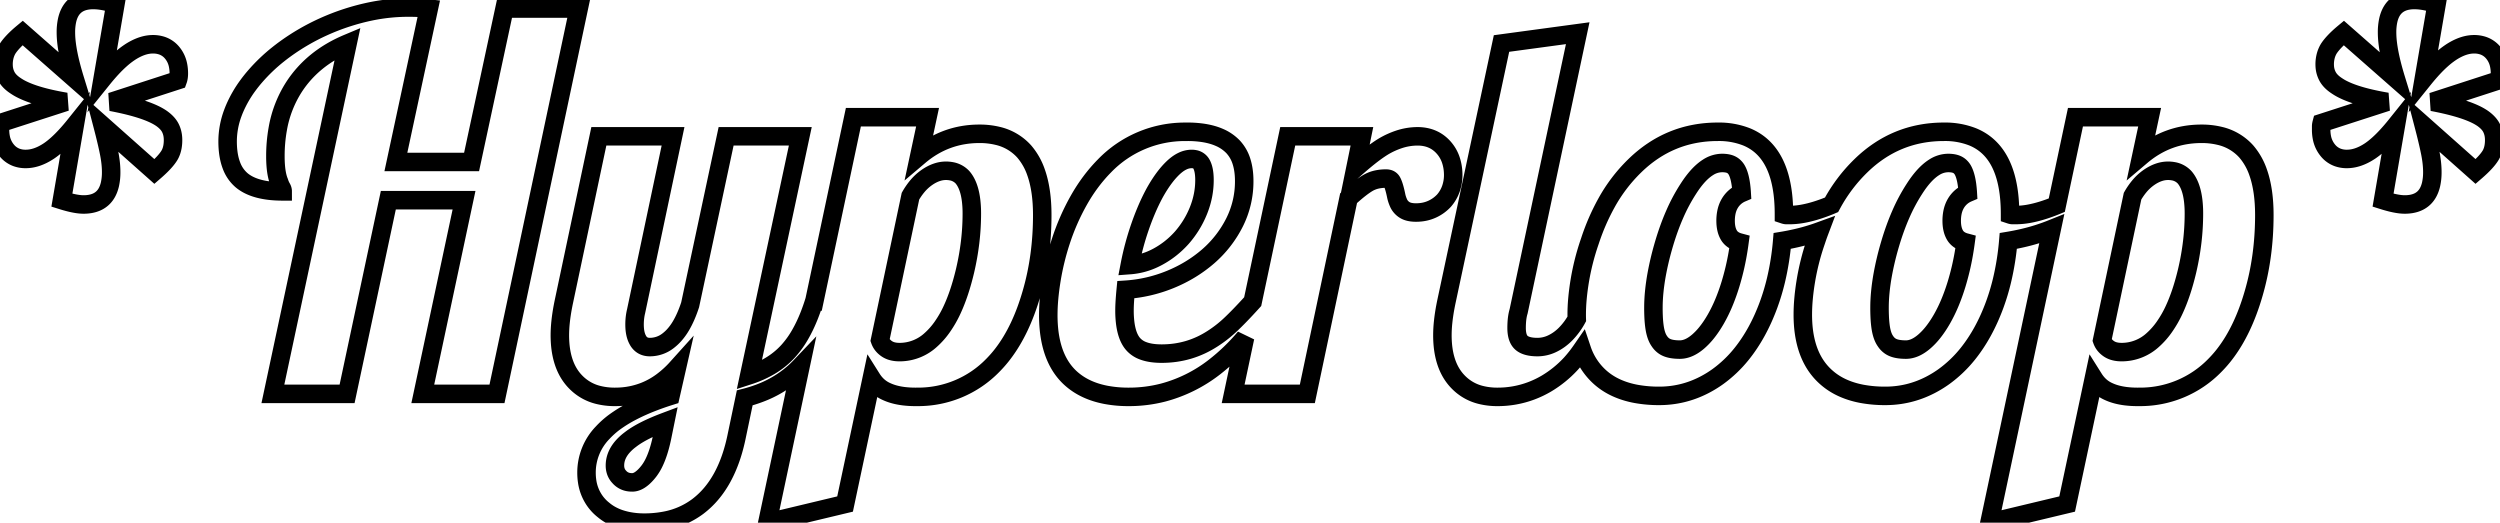 <svg width="485.352" height="101.465" viewBox="0 0 485.352 101.465" xmlns="http://www.w3.org/2000/svg"><g id="svgGroup" stroke-linecap="round" fill-rule="evenodd" font-size="9pt" stroke="#000" stroke-width="0.95mm" fill="none" style="stroke:#000;stroke-width:0.95mm;fill:none"><path d="M 280.811 58.545 L 291.504 8.447 L 306.299 6.445 L 294.824 60.449 A 7.717 7.717 0 0 0 294.586 61.498 Q 294.5 62.034 294.463 62.655 A 16.874 16.874 0 0 0 294.434 63.672 A 6.944 6.944 0 0 0 294.501 64.675 Q 294.678 65.884 295.322 66.494 A 2.073 2.073 0 0 0 295.386 66.553 Q 296.338 67.383 298.486 67.383 A 6.604 6.604 0 0 0 301.343 66.724 Q 302.734 66.065 303.906 64.893 A 13.271 13.271 0 0 0 306.116 61.917 A 26.949 26.949 0 0 1 306.104 61.084 A 34.988 34.988 0 0 1 306.262 57.843 Q 306.421 56.14 306.738 54.273 A 46.944 46.944 0 0 1 308.509 47.264 A 51.83 51.83 0 0 1 308.691 46.729 A 42.59 42.59 0 0 1 311.836 39.483 A 30.795 30.795 0 0 1 317.334 32.227 Q 324.121 25.586 333.496 25.586 A 14.597 14.597 0 0 1 339.114 26.584 Q 345.45 29.21 346.229 38.744 A 34.537 34.537 0 0 1 346.338 41.553 L 346.338 41.65 Q 346.529 41.714 346.678 41.736 A 1.013 1.013 0 0 0 346.826 41.748 L 347.412 41.748 A 14.871 14.871 0 0 0 350.192 41.465 Q 352.506 41.023 355.274 39.893 A 39.785 39.785 0 0 0 355.579 39.765 A 42.59 42.59 0 0 1 355.732 39.483 A 30.795 30.795 0 0 1 361.231 32.227 Q 368.018 25.586 377.393 25.586 A 14.597 14.597 0 0 1 383.011 26.584 Q 389.347 29.21 390.125 38.744 A 34.537 34.537 0 0 1 390.234 41.553 L 390.234 41.65 Q 390.425 41.714 390.574 41.736 A 1.013 1.013 0 0 0 390.723 41.748 L 391.309 41.748 A 14.871 14.871 0 0 0 394.089 41.465 Q 396.403 41.023 399.17 39.893 A 39.785 39.785 0 0 0 399.306 39.836 L 402.93 22.754 L 417.334 22.754 L 415.723 30.274 Q 420.801 25.977 427.393 25.977 A 14.79 14.79 0 0 1 430.953 26.381 A 9.937 9.937 0 0 1 436.084 29.395 A 12.323 12.323 0 0 1 438.393 33.455 Q 439.6 36.856 439.6 41.748 Q 439.6 49.805 437.549 56.885 Q 435.466 64.154 431.866 68.798 A 23.04 23.04 0 0 1 430.029 70.899 A 20.195 20.195 0 0 1 415.34 77.049 A 25.994 25.994 0 0 1 414.99 77.051 A 18.413 18.413 0 0 1 412.609 76.906 Q 410.699 76.656 409.277 75.977 Q 407.568 75.195 406.494 73.486 L 401.318 97.852 L 386.231 101.465 L 398.326 44.455 A 37.791 37.791 0 0 1 392.637 46.232 A 44.605 44.605 0 0 1 389.893 46.777 A 51.952 51.952 0 0 1 388.68 54.415 A 42.507 42.507 0 0 1 387.256 59.155 Q 385.205 64.746 381.983 68.75 A 23.789 23.789 0 0 1 377.417 73.099 A 21.112 21.112 0 0 1 374.707 74.756 Q 370.606 76.856 366.016 76.856 A 24.463 24.463 0 0 1 361.508 76.467 Q 358.988 75.994 357.004 74.946 A 12.359 12.359 0 0 1 354.541 73.242 Q 350.497 69.676 350.054 62.818 A 26.949 26.949 0 0 1 350 61.084 A 34.988 34.988 0 0 1 350.159 57.843 Q 350.317 56.14 350.635 54.273 A 46.944 46.944 0 0 1 352.406 47.264 A 51.83 51.83 0 0 1 352.588 46.729 A 42.59 42.59 0 0 1 353.228 44.913 A 37.791 37.791 0 0 1 348.741 46.232 A 44.605 44.605 0 0 1 345.996 46.777 A 51.952 51.952 0 0 1 344.784 54.415 A 42.507 42.507 0 0 1 343.359 59.155 Q 341.309 64.746 338.086 68.75 A 23.789 23.789 0 0 1 333.521 73.099 A 21.112 21.112 0 0 1 330.811 74.756 Q 326.709 76.856 322.119 76.856 A 24.463 24.463 0 0 1 317.611 76.467 Q 315.092 75.994 313.108 74.946 A 12.359 12.359 0 0 1 310.645 73.242 A 12.583 12.583 0 0 1 307.117 67.882 A 31.995 31.995 0 0 1 306.241 69.091 A 25.183 25.183 0 0 1 304.981 70.606 A 21.274 21.274 0 0 1 300.241 74.456 A 18.921 18.921 0 0 1 297.266 75.879 A 18.481 18.481 0 0 1 290.723 77.051 A 13.08 13.08 0 0 1 287.542 76.685 A 9.122 9.122 0 0 1 283.154 74.219 Q 280.412 71.476 280.076 66.515 A 21.146 21.146 0 0 1 280.029 65.088 A 25.108 25.108 0 0 1 280.179 62.445 Q 280.323 61.087 280.606 59.572 A 46.556 46.556 0 0 1 280.811 58.545 Z M 130.176 76.856 L 131.397 71.484 A 19.59 19.59 0 0 1 128.543 74.087 A 14.931 14.931 0 0 1 125.049 76.025 A 15.324 15.324 0 0 1 119.949 77.042 A 17.561 17.561 0 0 1 119.385 77.051 A 13.08 13.08 0 0 1 116.204 76.685 A 9.122 9.122 0 0 1 111.816 74.219 Q 109.074 71.476 108.738 66.515 A 21.146 21.146 0 0 1 108.691 65.088 A 25.108 25.108 0 0 1 108.841 62.445 Q 108.985 61.087 109.268 59.572 A 46.556 46.556 0 0 1 109.473 58.545 L 116.26 26.465 L 130.664 26.465 L 123.486 60.449 Q 123.193 61.67 123.193 62.988 Q 123.193 64.293 123.491 65.231 A 4.133 4.133 0 0 0 123.828 66.016 A 2.648 2.648 0 0 0 124.535 66.875 Q 125.057 67.28 125.787 67.362 A 3.443 3.443 0 0 0 126.172 67.383 A 5.756 5.756 0 0 0 129.737 66.132 A 8.504 8.504 0 0 0 130.908 65.039 A 11.071 11.071 0 0 0 132.188 63.277 Q 133.191 61.591 133.984 59.18 L 140.967 26.465 L 155.371 26.465 L 145.459 72.852 A 20.111 20.111 0 0 0 149.473 71.048 A 15.404 15.404 0 0 0 153.027 68.164 A 18.334 18.334 0 0 0 155.341 64.951 Q 156.313 63.267 157.131 61.187 A 39.218 39.218 0 0 0 158.057 58.545 L 158.081 58.545 L 165.674 22.754 L 180.078 22.754 L 178.467 30.274 Q 183.545 25.977 190.137 25.977 A 14.79 14.79 0 0 1 193.697 26.381 A 9.937 9.937 0 0 1 198.828 29.395 A 12.323 12.323 0 0 1 201.137 33.455 Q 202.344 36.856 202.344 41.748 Q 202.344 49.805 200.293 56.885 Q 198.211 64.154 194.611 68.798 A 23.04 23.04 0 0 1 192.774 70.899 A 20.195 20.195 0 0 1 178.084 77.049 A 25.994 25.994 0 0 1 177.734 77.051 A 18.413 18.413 0 0 1 175.353 76.906 Q 173.443 76.656 172.022 75.977 Q 170.313 75.195 169.238 73.486 L 164.063 97.852 L 148.975 101.465 L 155.411 71.128 A 22.205 22.205 0 0 1 154.248 72.266 A 21.309 21.309 0 0 1 147.51 76.323 A 26.623 26.623 0 0 1 144.58 77.246 L 143.066 84.473 Q 141.162 94.043 135.449 98.34 A 15.224 15.224 0 0 1 129.098 101.096 A 21.211 21.211 0 0 1 125.049 101.465 A 15.881 15.881 0 0 1 122.043 101.189 A 13.713 13.713 0 0 1 120.679 100.855 A 10.429 10.429 0 0 1 118.378 99.861 A 8.989 8.989 0 0 1 117.188 99.024 Q 115.625 97.803 114.746 95.972 A 8.797 8.797 0 0 1 113.991 93.464 A 11.481 11.481 0 0 1 113.867 91.748 A 11.101 11.101 0 0 1 116.987 84.02 A 16.847 16.847 0 0 1 119.19 82.031 A 26.052 26.052 0 0 1 122.772 79.824 Q 124.642 78.856 126.901 77.991 A 57.159 57.159 0 0 1 130.176 76.856 Z M 52.979 76.465 L 67.481 8.447 Q 60.742 11.279 57.105 16.846 A 21.913 21.913 0 0 0 53.937 24.96 A 29.861 29.861 0 0 0 53.467 30.371 A 22.893 22.893 0 0 0 53.535 32.199 Q 53.69 34.129 54.199 35.352 A 5.628 5.628 0 0 0 54.45 36.019 A 4.466 4.466 0 0 0 54.688 36.475 A 1.546 1.546 0 0 1 54.834 36.816 A 1.239 1.239 0 0 1 54.883 37.158 Q 49.512 37.158 46.924 35.01 A 6.907 6.907 0 0 1 44.917 32.088 Q 44.19 30.161 44.19 27.441 A 15.791 15.791 0 0 1 45.178 22.01 A 18.61 18.61 0 0 1 45.581 20.996 A 22.76 22.76 0 0 1 48.164 16.537 A 27.471 27.471 0 0 1 49.561 14.795 A 33.291 33.291 0 0 1 53.988 10.562 A 38.355 38.355 0 0 1 55.42 9.473 A 42.618 42.618 0 0 1 62.744 5.225 A 44.001 44.001 0 0 1 72.084 2.188 A 36.42 36.42 0 0 1 79.248 1.465 Q 81.345 1.465 83.016 1.635 A 25.889 25.889 0 0 1 83.252 1.66 L 76.856 31.445 L 91.553 31.445 L 97.949 1.66 L 112.354 1.66 L 96.484 76.465 L 82.08 76.465 L 90.088 38.867 L 75.391 38.867 L 67.383 76.465 L 52.979 76.465 Z M 214.665 76.651 A 23.491 23.491 0 0 0 219.141 77.051 A 26.49 26.49 0 0 0 225.842 76.207 A 27.862 27.862 0 0 0 235.742 71.289 A 38.744 38.744 0 0 0 241.626 65.635 A 51.14 51.14 0 0 0 241.724 65.518 L 239.404 76.465 L 253.809 76.465 L 261.816 38.477 A 51.14 51.14 0 0 1 262.244 38.091 Q 264.204 36.341 265.527 35.547 A 5.977 5.977 0 0 1 267.433 34.824 A 8.356 8.356 0 0 1 269.092 34.668 A 1.769 1.769 0 0 1 269.473 34.707 A 1.102 1.102 0 0 1 270.166 35.156 A 1.946 1.946 0 0 1 270.215 35.237 Q 270.527 35.778 270.839 37.033 A 25.022 25.022 0 0 1 271.045 37.94 A 5.94 5.94 0 0 0 271.22 38.632 A 7.367 7.367 0 0 0 271.582 39.551 A 3.063 3.063 0 0 0 272.803 40.82 A 2.867 2.867 0 0 0 273.322 41.045 Q 273.664 41.157 274.077 41.21 A 6.428 6.428 0 0 0 274.902 41.26 Q 276.611 41.26 278.003 40.625 A 8.068 8.068 0 0 0 278.014 40.62 A 7.187 7.187 0 0 0 280.371 38.916 Q 281.25 37.891 281.69 36.621 A 8.004 8.004 0 0 0 282.129 33.984 Q 282.129 32.471 281.69 31.128 A 6.889 6.889 0 0 0 280.371 28.76 Q 278.418 26.465 275.195 26.465 A 11.527 11.527 0 0 0 271.578 27.067 A 15.585 15.585 0 0 0 268.701 28.369 A 17.593 17.593 0 0 0 267.907 28.87 Q 266.545 29.776 264.764 31.262 A 73.48 73.48 0 0 0 263.135 32.666 L 264.404 26.465 L 250 26.465 L 243.198 58.561 A 122.347 122.347 0 0 1 241.805 60.074 Q 241.13 60.795 240.512 61.427 A 60.585 60.585 0 0 1 239.111 62.817 A 26.679 26.679 0 0 1 238.614 63.282 A 23.711 23.711 0 0 1 235.449 65.723 Q 230.957 68.652 225.537 68.652 A 16.497 16.497 0 0 1 225.261 68.65 Q 223.213 68.616 221.83 68.067 A 4.689 4.689 0 0 1 220.166 66.992 A 4.437 4.437 0 0 1 219.558 66.225 Q 218.691 64.857 218.427 62.506 A 20.238 20.238 0 0 1 218.311 60.254 A 19.511 19.511 0 0 1 218.313 59.961 Q 218.327 59.034 218.426 57.732 A 75.313 75.313 0 0 1 218.555 56.25 A 27.523 27.523 0 0 0 227.149 54.273 Q 231.299 52.588 234.57 49.756 A 21.527 21.527 0 0 0 239.697 43.14 A 17.704 17.704 0 0 0 241.553 35.156 Q 241.553 33.034 241.041 31.401 A 7.383 7.383 0 0 0 239.404 28.516 A 8.158 8.158 0 0 0 236.703 26.665 Q 235.372 26.086 233.688 25.818 A 20.192 20.192 0 0 0 230.518 25.586 A 27.332 27.332 0 0 0 230.145 25.589 A 21.683 21.683 0 0 0 214.404 32.227 Q 211.572 35.108 209.448 38.867 A 43.537 43.537 0 0 0 205.957 46.826 A 50.57 50.57 0 0 0 204.126 54.346 A 58.915 58.915 0 0 0 204.117 54.404 Q 203.818 56.252 203.668 57.935 A 36.58 36.58 0 0 0 203.516 61.182 A 27.816 27.816 0 0 0 203.635 63.816 Q 204.229 70.049 207.764 73.34 A 12.15 12.15 0 0 0 210.097 75.032 Q 212.099 76.153 214.665 76.651 Z M 12.012 38.867 L 14.502 24.365 A 39.74 39.74 0 0 1 12.787 26.365 Q 11.051 28.248 9.556 29.266 A 10.96 10.96 0 0 1 9.399 29.37 Q 7.129 30.859 4.981 30.859 A 5.141 5.141 0 0 1 3.245 30.578 A 4.398 4.398 0 0 1 1.367 29.273 A 5.539 5.539 0 0 1 0.124 26.612 A 7.766 7.766 0 0 1 0 25.195 L 0 24.512 Q 0 24.279 0.089 23.912 A 5.32 5.32 0 0 1 0.098 23.877 L 12.793 19.775 A 54.026 54.026 0 0 1 9.399 19.098 Q 6.211 18.345 4.243 17.36 A 10.129 10.129 0 0 1 3.027 16.65 Q 1.981 15.966 1.432 15.149 A 3.784 3.784 0 0 1 1.221 14.795 A 4.742 4.742 0 0 1 0.7 12.929 A 5.722 5.722 0 0 1 0.684 12.5 A 6.378 6.378 0 0 1 0.904 10.795 A 5.405 5.405 0 0 1 1.465 9.473 Q 2.344 8.106 4.395 6.397 L 14.502 15.283 Q 12.917 10.122 12.802 6.807 A 14.637 14.637 0 0 1 12.793 6.299 A 10.865 10.865 0 0 1 13.025 3.941 Q 13.768 0.617 16.879 0.097 A 7.499 7.499 0 0 1 18.115 0 A 10.444 10.444 0 0 1 19.631 0.119 Q 20.895 0.305 22.412 0.781 L 19.922 15.283 Q 21.777 12.981 23.443 11.506 A 15.602 15.602 0 0 1 25.147 10.181 A 11.368 11.368 0 0 1 26.835 9.245 Q 27.827 8.808 28.774 8.664 A 6.09 6.09 0 0 1 29.688 8.594 A 5.44 5.44 0 0 1 31.369 8.842 A 4.384 4.384 0 0 1 33.35 10.156 A 5.38 5.38 0 0 1 34.552 12.61 A 7.794 7.794 0 0 1 34.717 14.258 A 5.194 5.194 0 0 1 34.687 14.831 Q 34.641 15.249 34.522 15.576 L 21.582 19.775 Q 27.007 20.8 29.868 22.148 A 10.615 10.615 0 0 1 31.299 22.949 Q 32.32 23.657 32.852 24.459 A 3.756 3.756 0 0 1 33.081 24.854 A 4.836 4.836 0 0 1 33.544 26.402 A 6.139 6.139 0 0 1 33.594 27.197 A 7.467 7.467 0 0 1 33.49 28.481 Q 33.362 29.209 33.08 29.804 A 4.27 4.27 0 0 1 32.91 30.127 Q 32.129 31.445 29.981 33.301 L 19.922 24.365 A 151.902 151.902 0 0 1 20.311 25.884 Q 20.856 28.058 21.167 29.614 Q 21.579 31.673 21.582 33.371 A 14.184 14.184 0 0 1 21.582 33.399 A 10.754 10.754 0 0 1 21.345 35.766 Q 20.595 39.075 17.47 39.599 A 7.623 7.623 0 0 1 16.211 39.697 A 8.045 8.045 0 0 1 15.13 39.616 Q 14.008 39.463 12.512 39.02 A 30.443 30.443 0 0 1 12.012 38.867 Z M 462.647 38.867 L 465.137 24.365 A 39.74 39.74 0 0 1 463.422 26.365 Q 461.686 28.248 460.19 29.266 A 10.96 10.96 0 0 1 460.034 29.37 Q 457.764 30.859 455.615 30.859 A 5.141 5.141 0 0 1 453.88 30.578 A 4.398 4.398 0 0 1 452.002 29.273 A 5.539 5.539 0 0 1 450.759 26.612 A 7.766 7.766 0 0 1 450.635 25.195 L 450.635 24.512 Q 450.635 24.279 450.724 23.912 A 5.32 5.32 0 0 1 450.733 23.877 L 463.428 19.775 A 54.026 54.026 0 0 1 460.034 19.098 Q 456.845 18.345 454.878 17.36 A 10.129 10.129 0 0 1 453.662 16.65 Q 452.616 15.966 452.067 15.149 A 3.784 3.784 0 0 1 451.856 14.795 A 4.742 4.742 0 0 1 451.334 12.929 A 5.722 5.722 0 0 1 451.318 12.5 A 6.378 6.378 0 0 1 451.539 10.795 A 5.405 5.405 0 0 1 452.1 9.473 Q 452.979 8.106 455.029 6.397 L 465.137 15.283 Q 463.552 10.122 463.437 6.807 A 14.637 14.637 0 0 1 463.428 6.299 A 10.865 10.865 0 0 1 463.66 3.941 Q 464.402 0.617 467.514 0.097 A 7.499 7.499 0 0 1 468.75 0 A 10.444 10.444 0 0 1 470.266 0.119 Q 471.529 0.305 473.047 0.781 L 470.557 15.283 Q 472.411 12.981 474.078 11.506 A 15.602 15.602 0 0 1 475.781 10.181 A 11.368 11.368 0 0 1 477.469 9.245 Q 478.462 8.808 479.408 8.664 A 6.09 6.09 0 0 1 480.322 8.594 A 5.44 5.44 0 0 1 482.004 8.842 A 4.384 4.384 0 0 1 483.984 10.156 A 5.38 5.38 0 0 1 485.186 12.61 A 7.794 7.794 0 0 1 485.352 14.258 A 5.194 5.194 0 0 1 485.322 14.831 Q 485.275 15.249 485.156 15.576 L 472.217 19.775 Q 477.642 20.8 480.503 22.148 A 10.615 10.615 0 0 1 481.934 22.949 Q 482.955 23.657 483.487 24.459 A 3.756 3.756 0 0 1 483.716 24.854 A 4.836 4.836 0 0 1 484.179 26.402 A 6.139 6.139 0 0 1 484.229 27.197 A 7.467 7.467 0 0 1 484.124 28.481 Q 483.997 29.209 483.715 29.804 A 4.27 4.27 0 0 1 483.545 30.127 Q 482.764 31.445 480.615 33.301 L 470.557 24.365 A 151.902 151.902 0 0 1 470.946 25.884 Q 471.491 28.058 471.802 29.614 Q 472.214 31.673 472.217 33.371 A 14.184 14.184 0 0 1 472.217 33.399 A 10.754 10.754 0 0 1 471.98 35.766 Q 471.23 39.075 468.105 39.599 A 7.623 7.623 0 0 1 466.846 39.697 A 8.045 8.045 0 0 1 465.764 39.616 Q 464.643 39.463 463.146 39.02 A 30.443 30.443 0 0 1 462.647 38.867 Z M 326.123 67.871 Q 327.881 67.871 329.712 66.284 A 13.018 13.018 0 0 0 331.272 64.657 Q 332.248 63.458 333.154 61.865 A 28.473 28.473 0 0 0 334.656 58.789 Q 335.352 57.129 335.938 55.225 A 48.975 48.975 0 0 0 337.366 49.21 A 56.716 56.716 0 0 0 337.695 47.07 Q 336.231 46.68 335.62 45.606 A 4.34 4.34 0 0 1 335.182 44.47 Q 335.056 43.943 335.022 43.328 A 8.382 8.382 0 0 1 335.01 42.871 A 8.378 8.378 0 0 1 335.137 41.373 Q 335.296 40.499 335.654 39.788 A 4.903 4.903 0 0 1 335.84 39.453 A 4.906 4.906 0 0 1 338.135 37.451 A 21.599 21.599 0 0 0 337.986 35.893 Q 337.783 34.384 337.38 33.442 A 4.227 4.227 0 0 0 337.109 32.91 A 2.811 2.811 0 0 0 336.615 32.324 A 2.329 2.329 0 0 0 336.011 31.934 Q 335.352 31.641 334.326 31.641 A 5.097 5.097 0 0 0 331.587 32.495 Q 329.902 33.556 328.255 35.933 A 23.35 23.35 0 0 0 327.734 36.719 A 34.261 34.261 0 0 0 325.101 41.669 Q 324.012 44.164 323.133 47.081 A 58.956 58.956 0 0 0 322.852 48.047 A 56.808 56.808 0 0 0 321.65 53.161 Q 320.996 56.722 320.996 59.766 A 38.564 38.564 0 0 0 321.022 61.232 Q 321.08 62.744 321.265 63.818 A 8.621 8.621 0 0 0 321.493 64.812 Q 321.638 65.302 321.834 65.699 A 3.898 3.898 0 0 0 322.168 66.26 A 3.33 3.33 0 0 0 323.059 67.176 A 3.144 3.144 0 0 0 323.682 67.505 A 4.539 4.539 0 0 0 324.46 67.728 Q 324.863 67.809 325.339 67.844 A 10.645 10.645 0 0 0 326.123 67.871 Z M 370.02 67.871 Q 371.777 67.871 373.608 66.284 A 13.018 13.018 0 0 0 375.169 64.657 Q 376.144 63.458 377.051 61.865 A 28.473 28.473 0 0 0 378.552 58.789 Q 379.248 57.129 379.834 55.225 A 48.975 48.975 0 0 0 381.262 49.21 A 56.716 56.716 0 0 0 381.592 47.07 Q 380.127 46.68 379.517 45.606 A 4.34 4.34 0 0 1 379.079 44.47 Q 378.952 43.943 378.918 43.328 A 8.382 8.382 0 0 1 378.906 42.871 A 8.378 8.378 0 0 1 379.033 41.373 Q 379.192 40.499 379.551 39.788 A 4.903 4.903 0 0 1 379.736 39.453 A 4.906 4.906 0 0 1 382.031 37.451 A 21.599 21.599 0 0 0 381.883 35.893 Q 381.679 34.384 381.276 33.442 A 4.227 4.227 0 0 0 381.006 32.91 A 2.811 2.811 0 0 0 380.512 32.324 A 2.329 2.329 0 0 0 379.907 31.934 Q 379.248 31.641 378.223 31.641 A 5.097 5.097 0 0 0 375.484 32.495 Q 373.799 33.556 372.152 35.933 A 23.35 23.35 0 0 0 371.631 36.719 A 34.261 34.261 0 0 0 368.998 41.669 Q 367.908 44.164 367.03 47.081 A 58.956 58.956 0 0 0 366.748 48.047 A 56.808 56.808 0 0 0 365.547 53.161 Q 364.893 56.722 364.893 59.766 A 38.564 38.564 0 0 0 364.919 61.232 Q 364.977 62.744 365.161 63.818 A 8.621 8.621 0 0 0 365.389 64.812 Q 365.535 65.302 365.73 65.699 A 3.898 3.898 0 0 0 366.065 66.26 A 3.33 3.33 0 0 0 366.956 67.176 A 3.144 3.144 0 0 0 367.578 67.505 A 4.539 4.539 0 0 0 368.356 67.728 Q 368.76 67.809 369.236 67.844 A 10.645 10.645 0 0 0 370.02 67.871 Z M 176.758 38.086 L 170.85 66.065 Q 171.191 67.041 172.144 67.7 A 3.456 3.456 0 0 0 173.229 68.189 Q 173.865 68.359 174.658 68.359 A 8.934 8.934 0 0 0 180.75 65.948 A 14.538 14.538 0 0 0 182.959 63.428 A 21.099 21.099 0 0 0 184.859 60.095 Q 186.316 56.952 187.354 52.588 Q 188.672 46.973 188.672 41.455 A 21.294 21.294 0 0 0 188.544 39.035 Q 188.257 36.535 187.324 35.049 A 5.172 5.172 0 0 0 186.865 34.424 A 3.855 3.855 0 0 0 184.67 33.244 A 5.629 5.629 0 0 0 183.643 33.154 Q 181.836 33.154 179.981 34.424 A 9.492 9.492 0 0 0 178.048 36.207 A 13.08 13.08 0 0 0 176.758 38.086 Z M 414.014 38.086 L 408.106 66.065 Q 408.447 67.041 409.399 67.7 A 3.456 3.456 0 0 0 410.485 68.189 Q 411.121 68.359 411.914 68.359 A 8.934 8.934 0 0 0 418.006 65.948 A 14.538 14.538 0 0 0 420.215 63.428 A 21.099 21.099 0 0 0 422.115 60.095 Q 423.572 56.952 424.609 52.588 Q 425.928 46.973 425.928 41.455 A 21.294 21.294 0 0 0 425.8 39.035 Q 425.513 36.535 424.58 35.049 A 5.172 5.172 0 0 0 424.121 34.424 A 3.855 3.855 0 0 0 421.926 33.244 A 5.629 5.629 0 0 0 420.899 33.154 Q 419.092 33.154 417.236 34.424 A 9.492 9.492 0 0 0 415.304 36.207 A 13.08 13.08 0 0 0 414.014 38.086 Z M 219.336 51.465 A 13.186 13.186 0 0 0 224.26 50.108 A 15.331 15.331 0 0 0 224.756 49.854 Q 227.393 48.438 229.443 46.143 Q 231.494 43.799 232.666 40.894 Q 233.838 37.988 233.838 34.961 A 11.485 11.485 0 0 0 233.788 33.856 Q 233.681 32.743 233.337 32.029 A 3.127 3.127 0 0 0 233.276 31.909 A 1.878 1.878 0 0 0 231.926 30.913 A 2.937 2.937 0 0 0 231.348 30.859 A 4.137 4.137 0 0 0 229.535 31.299 Q 228.924 31.594 228.31 32.088 A 9.139 9.139 0 0 0 227.71 32.617 A 15.213 15.213 0 0 0 226.242 34.263 Q 225.185 35.625 224.17 37.451 A 39.287 39.287 0 0 0 222.505 40.939 A 50.559 50.559 0 0 0 221.338 43.994 A 53.794 53.794 0 0 0 219.336 51.465 Z M 128.565 84.766 L 129.15 81.885 Q 124.94 83.47 122.702 85.096 A 11.982 11.982 0 0 0 122.363 85.352 A 9.844 9.844 0 0 0 120.857 86.733 Q 120.052 87.658 119.687 88.662 A 4.996 4.996 0 0 0 119.385 90.381 A 3.448 3.448 0 0 0 119.555 91.485 A 2.94 2.94 0 0 0 120.215 92.578 A 3.044 3.044 0 0 0 122.219 93.621 A 4.349 4.349 0 0 0 122.754 93.652 Q 124.101 93.652 125.603 91.911 A 11.606 11.606 0 0 0 125.977 91.455 A 9.527 9.527 0 0 0 127.009 89.742 Q 127.871 87.944 128.46 85.259 A 34.517 34.517 0 0 0 128.565 84.766 Z" vector-effect="non-scaling-stroke"/></g></svg>